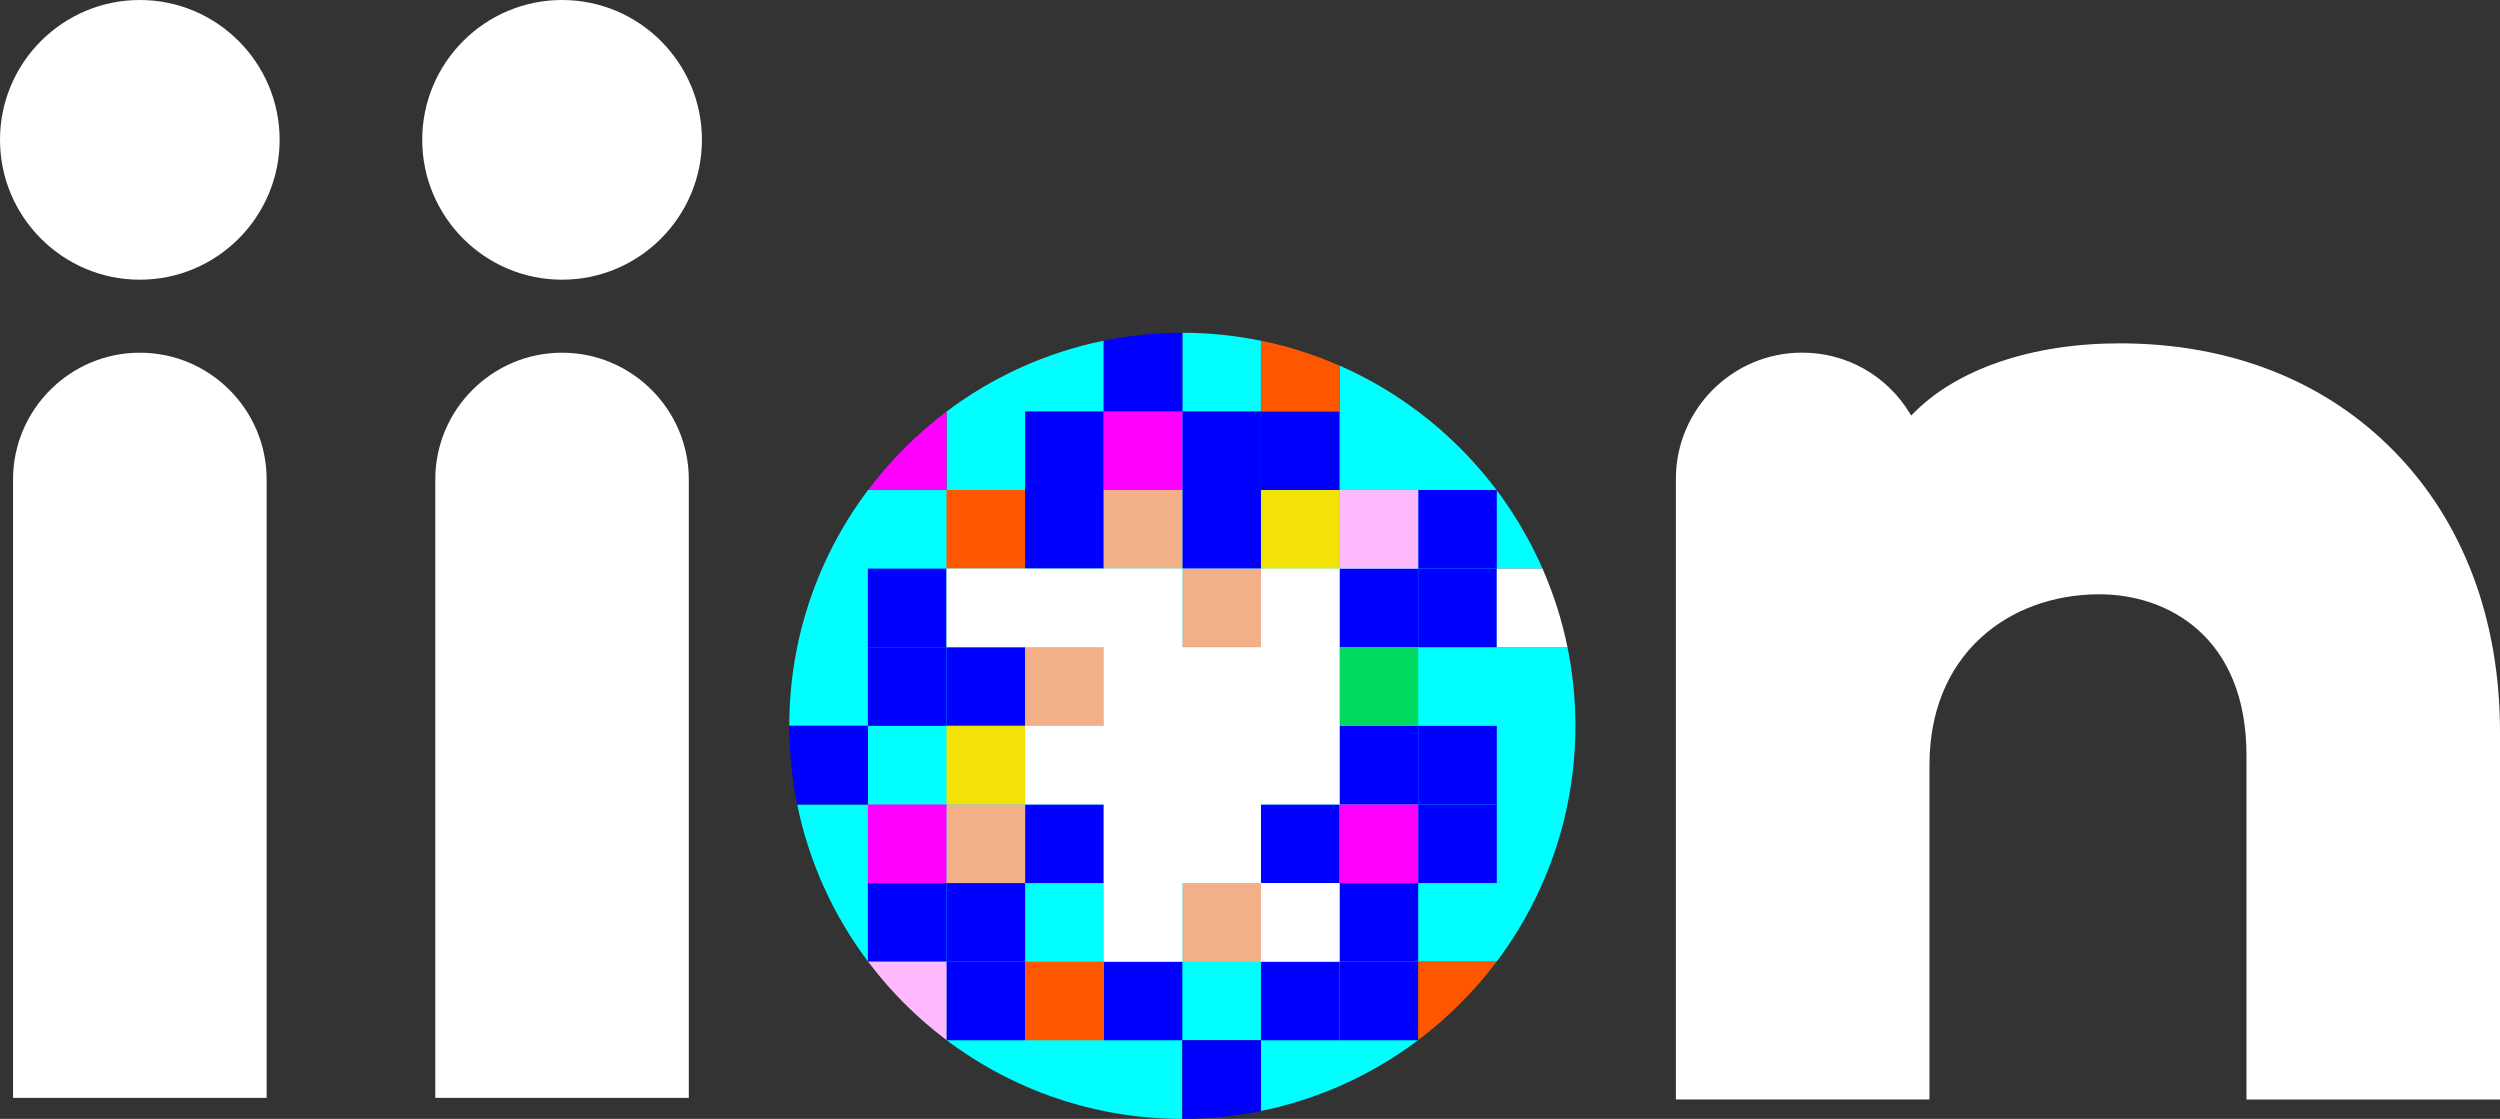 <?xml version="1.0" encoding="UTF-8"?><svg id="Layer_2" xmlns="http://www.w3.org/2000/svg" viewBox="0 0 366.03 163.82"><rect x="0" y="0" width="366.03" height="163.82" fill="#333333" stroke="none"/><defs><style>.cls-1{fill:#f3e207;}.cls-2{fill:#f3af88;}.cls-3{fill:aqua;}.cls-4{fill:#00da5f;}.cls-5{fill:blue;}.cls-6{fill:#ff5700;}.cls-7{fill:#fff;}.cls-8{fill:#ffbaff;}.cls-9{fill:#f0f;}</style></defs><g id="Laag_5"><g><path class="cls-7" d="M328.9,160.99h37.13v-53.75c0-16.58-5.36-30.82-15.5-41.17-10.12-10.33-24.02-15.8-40.18-15.8-12.84,0-23.86,3.75-30.26,10.3l-.27,.27-.2-.33c-3.39-5.56-9.29-8.88-15.77-8.88-10.19,0-18.48,8.29-18.48,18.48v90.87h37.13v-49.01c0-7.63,2.59-14.06,7.49-18.57,4.47-4.12,10.65-6.39,17.4-6.39,9.93,0,21.52,6.17,21.52,23.57v50.39Z"/><g><path class="cls-7" d="M1.91,160.74H39.04V70.21c0-10.24-8.33-18.57-18.56-18.57S1.91,59.97,1.91,70.21v90.53Z"/><path class="cls-7" d="M20.47,0C9.18,0,0,9.18,0,20.47s9.18,20.48,20.47,20.48,20.47-9.19,20.47-20.48S31.76,0,20.47,0Z"/><path class="cls-7" d="M82.29,0c-11.29,0-20.47,9.18-20.47,20.47s9.18,20.48,20.47,20.48,20.48-9.18,20.48-20.48S93.58,0,82.29,0Z"/><path class="cls-7" d="M63.72,160.74h37.13V70.21c0-10.24-8.33-18.57-18.56-18.57s-18.56,8.33-18.56,18.57v90.53Z"/></g><g><path class="cls-3" d="M229.5,94.76h-10.35v-11.51h6.69c-5.81-13.25-16.46-23.91-29.71-29.72v6.7h-11.51v-10.34c-3.72-.76-7.57-1.17-11.51-1.17v11.51h-11.51v-10.35c-8.5,1.73-16.32,5.34-23.02,10.38v11.48h-11.48c-7.24,9.62-11.54,21.58-11.54,34.53h11.51v11.51h-10.35c1.73,8.5,5.34,16.32,10.38,23.02h11.48v11.48c9.62,7.24,21.58,11.54,34.53,11.54h0v-11.51h11.51v10.35c8.5-1.73,16.33-5.34,23.02-10.38v-11.48h11.48c7.24-9.62,11.54-21.58,11.54-34.53,0-3.94-.4-7.79-1.16-11.51Z"/><rect class="cls-6" x="138.58" y="71.74" width="11.51" height="11.51"/><rect class="cls-5" x="150.09" y="71.74" width="11.51" height="11.51"/><rect class="cls-5" x="150.09" y="60.23" width="11.51" height="11.51"/><rect class="cls-5" x="173.11" y="71.74" width="11.51" height="11.51"/><rect class="cls-5" x="196.13" y="83.25" width="11.51" height="11.51"/><rect class="cls-5" x="196.13" y="106.27" width="11.51" height="11.51"/><rect class="cls-5" x="207.64" y="83.25" width="11.51" height="11.51"/><rect class="cls-5" x="207.64" y="71.74" width="11.51" height="11.51"/><rect class="cls-5" x="207.64" y="117.78" width="11.51" height="11.51"/><rect class="cls-5" x="184.62" y="117.78" width="11.51" height="11.51"/><rect class="cls-5" x="207.64" y="106.27" width="11.51" height="11.51"/><rect class="cls-5" x="196.13" y="140.8" width="11.51" height="11.51"/><rect class="cls-5" x="184.62" y="140.8" width="11.51" height="11.51"/><rect class="cls-5" x="161.6" y="140.8" width="11.51" height="11.51"/><rect class="cls-5" x="150.09" y="117.78" width="11.51" height="11.51"/><rect class="cls-5" x="196.13" y="129.29" width="11.51" height="11.51"/><rect class="cls-5" x="138.58" y="140.8" width="11.51" height="11.51"/><rect class="cls-5" x="138.58" y="129.29" width="11.51" height="11.51"/><rect class="cls-5" x="127.07" y="129.29" width="11.51" height="11.51"/><rect class="cls-5" x="173.11" y="60.23" width="11.51" height="11.51"/><rect class="cls-5" x="138.58" y="94.76" width="11.51" height="11.51"/><rect class="cls-1" x="138.58" y="106.27" width="11.51" height="11.51"/><rect class="cls-2" x="138.58" y="117.78" width="11.51" height="11.51"/><rect class="cls-2" x="150.09" y="94.76" width="11.51" height="11.51"/><rect class="cls-6" x="150.09" y="140.8" width="11.51" height="11.51"/><rect class="cls-5" x="127.07" y="83.25" width="11.51" height="11.51"/><rect class="cls-5" x="127.07" y="94.76" width="11.51" height="11.51"/><rect class="cls-9" x="127.07" y="117.78" width="11.51" height="11.51"/><rect class="cls-9" x="161.6" y="60.23" width="11.51" height="11.51"/><rect class="cls-2" x="161.6" y="71.74" width="11.51" height="11.51"/><rect class="cls-8" x="196.13" y="71.74" width="11.51" height="11.51"/><rect class="cls-4" x="196.13" y="94.76" width="11.51" height="11.51"/><rect class="cls-9" x="196.13" y="117.78" width="11.51" height="11.51"/><rect class="cls-5" x="184.62" y="60.23" width="11.51" height="11.51"/><rect class="cls-1" x="184.62" y="71.74" width="11.51" height="11.51"/><rect class="cls-2" x="173.11" y="83.25" width="11.51" height="11.51"/><rect class="cls-2" x="173.11" y="129.29" width="11.51" height="11.51"/><path class="cls-6" d="M207.64,152.28c4.34-3.27,8.21-7.13,11.48-11.48h-11.48v11.48Z"/><path class="cls-6" d="M184.62,49.88v10.35h11.51v-6.69c-3.66-1.6-7.51-2.85-11.51-3.66Z"/><path class="cls-5" d="M161.6,60.23h11.51v-11.51h0c-3.94,0-7.79,.4-11.51,1.16v10.35Z"/><path class="cls-9" d="M138.58,71.74v-11.48c-4.34,3.27-8.21,7.14-11.48,11.48h11.48Z"/><path class="cls-5" d="M127.07,117.78v-11.51h-11.51c0,3.94,.4,7.79,1.16,11.51h10.35Z"/><path class="cls-8" d="M138.58,152.28v-11.48h-11.48c3.27,4.34,7.13,8.21,11.48,11.48Z"/><path class="cls-5" d="M173.11,163.82c3.94,0,7.79-.4,11.51-1.16v-10.35h-11.51v11.51Z"/><path class="cls-7" d="M225.84,83.25h-6.69v11.51h10.35c-.82-4-2.06-7.85-3.66-11.51Z"/><g><rect class="cls-7" x="184.62" y="129.29" width="11.51" height="11.51"/><polygon class="cls-7" points="184.62 83.25 184.62 88.44 184.62 94.76 173.11 94.76 173.11 83.25 164.1 83.25 161.6 83.25 150.09 83.25 138.58 83.25 138.58 94.76 150.09 94.76 161.6 94.76 161.6 106.27 155.31 106.27 150.09 106.27 150.09 117.78 155.31 117.78 161.6 117.78 161.6 129.29 161.6 132.52 161.6 140.8 173.11 140.8 173.11 132.52 173.11 129.29 179.32 129.29 184.62 129.29 184.62 117.78 188.18 117.78 188.9 117.78 196.13 117.78 196.13 94.76 196.13 88.44 196.13 83.25 184.62 83.25"/></g></g></g></g></svg>